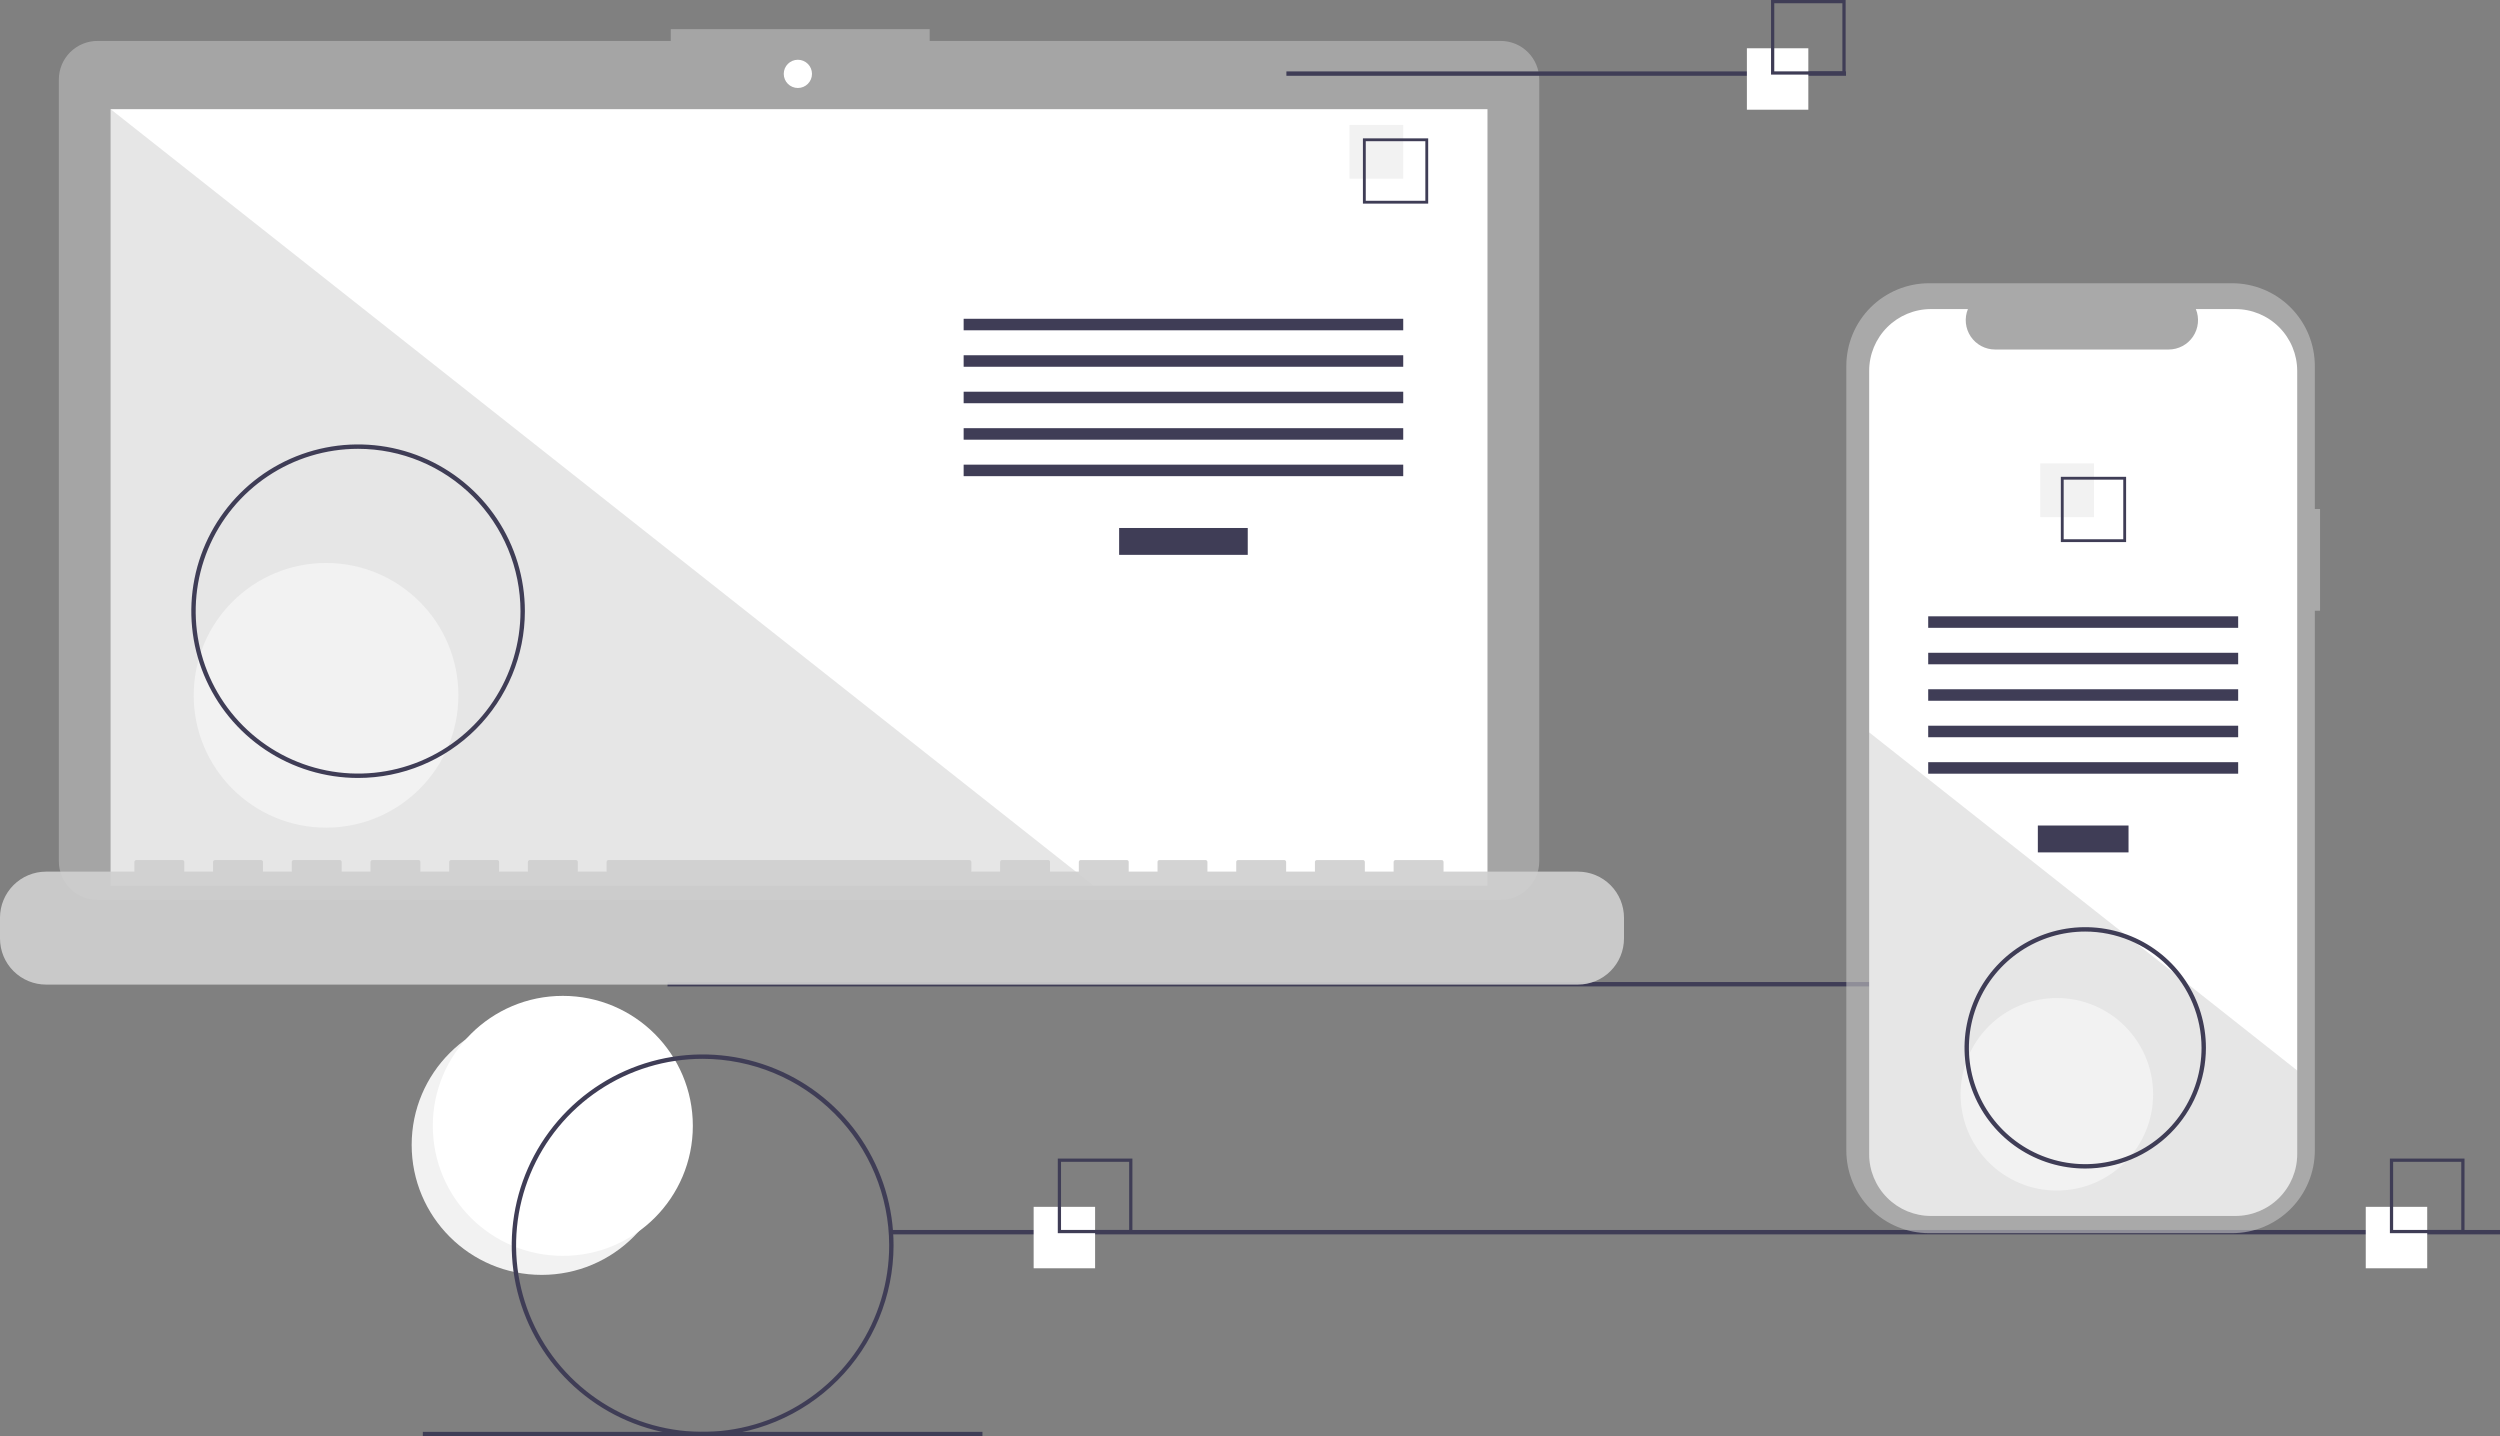 <svg width="745" height="428" viewBox="0 0 745 428" fill="none" xmlns="http://www.w3.org/2000/svg">
<rect x="0" y="0" width="745" height="428" fill="#808080" stroke="none"/>
<g clip-path="url(#clip0)">
<path d="M161.421 379.916C182.819 379.916 200.165 362.572 200.165 341.177C200.165 319.783 182.819 302.439 161.421 302.439C140.023 302.439 122.677 319.783 122.677 341.177C122.677 362.572 140.023 379.916 161.421 379.916Z" fill="#F2F2F2"/>
<path d="M167.721 374.247C189.119 374.247 206.465 356.903 206.465 335.508C206.465 314.113 189.119 296.77 167.721 296.77C146.323 296.77 128.977 314.113 128.977 335.508C128.977 356.903 146.323 374.247 167.721 374.247Z" fill="white"/>
<path d="M678.294 292.645H198.923V293.952H678.294V292.645Z" fill="#3F3D56"/>
<path d="M447.19 12.197H277.043V8.69H199.892V12.197H29.043C27.532 12.197 26.035 12.494 24.639 13.072C23.243 13.651 21.974 14.498 20.905 15.567C19.836 16.636 18.989 17.904 18.41 19.3C17.832 20.696 17.534 22.193 17.534 23.704V256.654C17.534 259.706 18.747 262.633 20.905 264.791C23.064 266.949 25.991 268.162 29.043 268.162H447.19C450.242 268.162 453.169 266.949 455.328 264.791C457.486 262.633 458.699 259.706 458.699 256.654V23.704C458.699 22.193 458.401 20.696 457.823 19.3C457.244 17.904 456.397 16.636 455.328 15.567C454.259 14.498 452.99 13.651 451.594 13.072C450.198 12.494 448.701 12.197 447.19 12.197Z" fill="#BABABA" fill-opacity="0.64"/>
<path d="M443.269 32.533H32.964V263.954H443.269V32.533Z" fill="white"/>
<path d="M237.766 26.222C240.09 26.222 241.974 24.338 241.974 22.014C241.974 19.691 240.09 17.807 237.766 17.807C235.442 17.807 233.558 19.691 233.558 22.014C233.558 24.338 235.442 26.222 237.766 26.222Z" fill="white"/>
<path opacity="0.1" d="M325.929 263.954H32.965V32.534L325.929 263.954Z" fill="black"/>
<path d="M97.165 246.637C118.947 246.637 136.605 228.982 136.605 207.203C136.605 185.424 118.947 167.769 97.165 167.769C75.383 167.769 57.725 185.424 57.725 207.203C57.725 228.982 75.383 246.637 97.165 246.637Z" fill="#F2F2F2"/>
<path d="M371.828 157.34H333.501V165.348H371.828V157.34Z" fill="#3F3D56"/>
<path d="M418.163 94.997H287.166V98.428H418.163V94.997Z" fill="#3F3D56"/>
<path d="M418.163 105.864H287.166V109.296H418.163V105.864Z" fill="#3F3D56"/>
<path d="M418.163 116.731H287.166V120.163H418.163V116.731Z" fill="#3F3D56"/>
<path d="M418.163 127.598H287.166V131.03H418.163V127.598Z" fill="#3F3D56"/>
<path d="M418.163 138.466H287.166V141.897H418.163V138.466Z" fill="#3F3D56"/>
<path d="M418.164 37.228H402.146V53.243H418.164V37.228Z" fill="#F2F2F2"/>
<path d="M425.6 60.679H406.15V41.232H425.6V60.679ZM406.996 59.834H424.754V42.078H406.996V59.834Z" fill="#3F3D56"/>
<path d="M470.219 259.746H430.176V256.862C430.176 256.787 430.162 256.712 430.133 256.643C430.104 256.573 430.062 256.51 430.009 256.457C429.956 256.404 429.893 256.362 429.823 256.333C429.754 256.305 429.68 256.29 429.604 256.29H415.875C415.8 256.29 415.726 256.305 415.656 256.333C415.587 256.362 415.524 256.404 415.471 256.457C415.418 256.51 415.376 256.573 415.347 256.643C415.318 256.712 415.303 256.787 415.303 256.862V259.746H406.723V256.862C406.723 256.787 406.708 256.712 406.679 256.643C406.65 256.573 406.608 256.51 406.555 256.457C406.502 256.404 406.439 256.362 406.37 256.333C406.3 256.305 406.226 256.29 406.151 256.29H392.422C392.346 256.29 392.272 256.305 392.203 256.333C392.133 256.362 392.07 256.404 392.017 256.457C391.964 256.51 391.922 256.573 391.893 256.643C391.864 256.712 391.85 256.787 391.85 256.862V259.746H383.269V256.862C383.269 256.787 383.254 256.712 383.225 256.643C383.197 256.573 383.154 256.51 383.101 256.457C383.048 256.404 382.985 256.362 382.916 256.333C382.846 256.305 382.772 256.29 382.697 256.29H368.968C368.893 256.29 368.818 256.305 368.749 256.333C368.68 256.362 368.616 256.404 368.563 256.457C368.51 256.51 368.468 256.573 368.439 256.643C368.411 256.712 368.396 256.787 368.396 256.862V259.746H359.815V256.862C359.815 256.787 359.8 256.712 359.772 256.643C359.743 256.573 359.701 256.51 359.648 256.457C359.594 256.404 359.531 256.362 359.462 256.333C359.393 256.305 359.318 256.29 359.243 256.29H345.514C345.439 256.29 345.365 256.305 345.295 256.333C345.226 256.362 345.163 256.404 345.11 256.457C345.056 256.51 345.014 256.573 344.986 256.643C344.957 256.712 344.942 256.787 344.942 256.862V259.746H336.361V256.862C336.361 256.787 336.347 256.712 336.318 256.643C336.289 256.573 336.247 256.51 336.194 256.457C336.141 256.404 336.078 256.362 336.008 256.333C335.939 256.305 335.864 256.29 335.789 256.29H322.06C321.985 256.29 321.911 256.305 321.841 256.333C321.772 256.362 321.709 256.404 321.656 256.457C321.603 256.51 321.561 256.573 321.532 256.643C321.503 256.712 321.488 256.787 321.488 256.862V259.746H312.908V256.862C312.908 256.787 312.893 256.712 312.864 256.643C312.835 256.573 312.793 256.51 312.74 256.457C312.687 256.404 312.624 256.362 312.554 256.333C312.485 256.305 312.411 256.29 312.336 256.29H298.607C298.531 256.29 298.457 256.305 298.388 256.333C298.318 256.362 298.255 256.404 298.202 256.457C298.149 256.51 298.107 256.573 298.078 256.643C298.049 256.712 298.034 256.787 298.034 256.862V259.746H289.454V256.862C289.454 256.787 289.439 256.712 289.41 256.643C289.382 256.573 289.339 256.51 289.286 256.457C289.233 256.404 289.17 256.362 289.101 256.333C289.031 256.305 288.957 256.29 288.882 256.29H181.338C181.263 256.29 181.188 256.305 181.119 256.333C181.049 256.362 180.986 256.404 180.933 256.457C180.88 256.51 180.838 256.573 180.809 256.643C180.78 256.712 180.766 256.787 180.766 256.862V259.746H172.185V256.862C172.185 256.787 172.17 256.712 172.141 256.643C172.113 256.573 172.071 256.51 172.017 256.457C171.964 256.404 171.901 256.362 171.832 256.333C171.762 256.305 171.688 256.29 171.613 256.29H157.884C157.809 256.29 157.734 256.305 157.665 256.333C157.596 256.362 157.533 256.404 157.479 256.457C157.426 256.51 157.384 256.573 157.355 256.643C157.327 256.712 157.312 256.787 157.312 256.862V259.746H148.731V256.862C148.731 256.787 148.716 256.712 148.688 256.643C148.659 256.573 148.617 256.51 148.564 256.457C148.511 256.404 148.447 256.362 148.378 256.333C148.309 256.305 148.234 256.29 148.159 256.29H134.43C134.355 256.29 134.281 256.305 134.211 256.333C134.142 256.362 134.079 256.404 134.026 256.457C133.973 256.51 133.93 256.573 133.902 256.643C133.873 256.712 133.858 256.787 133.858 256.862V259.746H125.277V256.862C125.277 256.787 125.263 256.712 125.234 256.643C125.205 256.573 125.163 256.51 125.11 256.457C125.057 256.404 124.994 256.362 124.924 256.333C124.855 256.305 124.781 256.29 124.705 256.29H110.976C110.901 256.29 110.827 256.305 110.757 256.333C110.688 256.362 110.625 256.404 110.572 256.457C110.519 256.51 110.477 256.573 110.448 256.643C110.419 256.712 110.404 256.787 110.404 256.862V259.746H101.824V256.862C101.824 256.787 101.809 256.712 101.78 256.643C101.751 256.573 101.709 256.51 101.656 256.457C101.603 256.404 101.54 256.362 101.471 256.333C101.401 256.305 101.327 256.29 101.252 256.29H87.523C87.448 256.29 87.373 256.305 87.304 256.333C87.234 256.362 87.171 256.404 87.118 256.457C87.065 256.51 87.023 256.573 86.994 256.643C86.965 256.712 86.951 256.787 86.951 256.862V259.746H78.37V256.862C78.37 256.787 78.355 256.712 78.326 256.643C78.298 256.573 78.255 256.51 78.202 256.457C78.149 256.404 78.086 256.362 78.017 256.333C77.947 256.305 77.873 256.29 77.798 256.29H64.069C63.994 256.29 63.919 256.305 63.85 256.333C63.781 256.362 63.717 256.404 63.664 256.457C63.611 256.51 63.569 256.573 63.54 256.643C63.512 256.712 63.497 256.787 63.497 256.862V259.746H54.916V256.862C54.916 256.787 54.901 256.712 54.873 256.643C54.844 256.573 54.802 256.51 54.749 256.457C54.696 256.404 54.632 256.362 54.563 256.333C54.494 256.305 54.419 256.29 54.344 256.29H40.615C40.54 256.29 40.466 256.305 40.396 256.333C40.327 256.362 40.264 256.404 40.211 256.457C40.157 256.51 40.115 256.573 40.087 256.643C40.058 256.712 40.043 256.787 40.043 256.862V259.746H13.729C10.088 259.746 6.596 261.193 4.021 263.767C1.446 266.341 3.46894e-06 269.833 0 273.473V279.681C1.04068e-05 283.321 1.446 286.813 4.021 289.387C6.596 291.961 10.088 293.408 13.729 293.408H470.219C473.861 293.408 477.353 291.961 479.927 289.387C482.502 286.813 483.948 283.321 483.948 279.681V273.473C483.948 269.833 482.502 266.341 479.927 263.767C477.353 261.193 473.861 259.746 470.219 259.746Z" fill="#CFCFCF" fill-opacity="0.92"/>
<path d="M106.712 231.833C96.881 231.833 87.272 228.918 79.098 223.457C70.925 217.997 64.554 210.235 60.792 201.155C57.03 192.074 56.046 182.082 57.964 172.442C59.882 162.802 64.615 153.947 71.566 146.997C78.517 140.047 87.374 135.314 97.015 133.396C106.656 131.479 116.65 132.463 125.732 136.224C134.814 139.985 142.577 146.355 148.038 154.528C153.499 162.7 156.414 172.308 156.414 182.137C156.4 195.313 151.158 207.944 141.84 217.261C132.522 226.577 119.889 231.818 106.712 231.833ZM106.712 133.749C97.14 133.749 87.783 136.587 79.825 141.904C71.866 147.221 65.663 154.778 62.001 163.62C58.338 172.461 57.379 182.191 59.247 191.577C61.114 200.963 65.723 209.585 72.491 216.352C79.259 223.12 87.883 227.728 97.27 229.595C106.658 231.462 116.389 230.504 125.232 226.842C134.075 223.179 141.633 216.977 146.95 209.02C152.268 201.063 155.106 191.707 155.106 182.137C155.092 169.308 149.989 157.009 140.916 147.938C131.843 138.866 119.542 133.764 106.712 133.749Z" fill="#3F3D56"/>
<path d="M550.112 21.28H383.347V22.587H550.112V21.28Z" fill="#3F3D56"/>
<path d="M745 366.534H265.63V367.842H745V366.534Z" fill="#3F3D56"/>
<path d="M292.77 426.692H126.004V428H292.77V426.692Z" fill="#3F3D56"/>
<path d="M326.338 359.64H308.026V377.949H326.338V359.64Z" fill="white"/>
<path d="M337.456 367.487H315.221V345.255H337.456V367.487ZM316.187 366.52H336.489V346.221H316.187V366.52Z" fill="#3F3D56"/>
<path d="M538.883 14.386H520.572V32.695H538.883V14.386Z" fill="white"/>
<path d="M550.001 22.232H527.766V0H550.001V22.232ZM528.732 21.266H549.034V0.967H528.732V21.266Z" fill="#3F3D56"/>
<path d="M723.307 359.64H704.995V377.949H723.307V359.64Z" fill="white"/>
<path d="M734.424 367.487H712.189V345.255H734.424V367.487ZM713.156 366.52H733.458V346.221H713.156V366.52Z" fill="#3F3D56"/>
<path d="M691.374 151.675H689.818V109.067C689.818 105.828 689.18 102.622 687.941 99.63C686.701 96.638 684.884 93.919 682.594 91.629C680.304 89.339 677.585 87.523 674.592 86.283C671.6 85.044 668.393 84.406 665.154 84.406H574.869C571.63 84.406 568.423 85.044 565.43 86.283C562.438 87.523 559.719 89.339 557.429 91.629C555.138 93.919 553.322 96.638 552.082 99.63C550.843 102.622 550.205 105.828 550.205 109.067V342.821C550.205 346.059 550.843 349.266 552.082 352.258C553.322 355.25 555.138 357.969 557.429 360.259C559.719 362.548 562.438 364.365 565.43 365.604C568.423 366.844 571.63 367.481 574.869 367.481H665.154C668.393 367.481 671.6 366.844 674.592 365.604C677.585 364.365 680.304 362.548 682.594 360.258C684.884 357.969 686.701 355.25 687.941 352.258C689.18 349.266 689.818 346.059 689.818 342.821V182.005H691.374V151.675Z" fill="#C6C6C6" fill-opacity="0.59"/>
<path d="M684.566 110.516V343.929C684.567 348.814 682.627 353.498 679.173 356.953C675.719 360.407 671.035 362.348 666.15 362.349H575.429C570.544 362.348 565.859 360.407 562.405 356.953C558.952 353.498 557.012 348.814 557.013 343.929V110.516C557.013 105.633 558.954 100.95 562.407 97.496C565.861 94.043 570.545 92.103 575.429 92.103H586.435C585.894 93.431 585.687 94.872 585.834 96.299C585.98 97.727 586.476 99.096 587.276 100.286C588.077 101.477 589.158 102.452 590.424 103.127C591.691 103.801 593.104 104.154 594.538 104.154H646.262C647.697 104.154 649.11 103.801 650.376 103.127C651.642 102.452 652.723 101.477 653.524 100.286C654.325 99.096 654.82 97.727 654.966 96.299C655.113 94.872 654.907 93.431 654.365 92.103H666.15C671.034 92.103 675.718 94.043 679.171 97.496C682.625 100.95 684.565 105.633 684.566 110.516Z" fill="white"/>
<path d="M634.302 246.005H607.276V254.013H634.302V246.005Z" fill="#3F3D56"/>
<path d="M666.973 183.662H574.604V187.093H666.973V183.662Z" fill="#3F3D56"/>
<path d="M666.973 194.529H574.604V197.961H666.973V194.529Z" fill="#3F3D56"/>
<path d="M666.973 205.396H574.604V208.828H666.973V205.396Z" fill="#3F3D56"/>
<path d="M666.973 216.263H574.604V219.695H666.973V216.263Z" fill="#3F3D56"/>
<path d="M666.973 227.131H574.604V230.562H666.973V227.131Z" fill="#3F3D56"/>
<path d="M624.016 138.088H607.999V154.103H624.016V138.088Z" fill="#F2F2F2"/>
<path d="M614.13 142.093V161.539H633.579V142.093H614.13ZM632.736 160.696H614.974V142.936H632.736V160.696Z" fill="#3F3D56"/>
<path opacity="0.1" d="M684.566 319.003V343.929C684.567 348.814 682.627 353.498 679.173 356.953C675.719 360.407 671.035 362.348 666.15 362.349H575.429C570.544 362.348 565.859 360.407 562.405 356.953C558.952 353.498 557.012 348.814 557.013 343.929V218.245L633.444 278.619L634.752 279.652L648.969 290.879L650.297 291.932L684.566 319.003Z" fill="black"/>
<path d="M612.941 354.785C628.786 354.785 641.63 341.942 641.63 326.1C641.63 310.258 628.786 297.415 612.941 297.415C597.097 297.415 584.252 310.258 584.252 326.1C584.252 341.942 597.097 354.785 612.941 354.785Z" fill="#F2F2F2"/>
<path d="M209.387 428C198.134 428 187.133 424.664 177.777 418.413C168.42 412.162 161.128 403.277 156.821 392.882C152.515 382.487 151.388 371.048 153.584 360.013C155.779 348.978 161.198 338.841 169.155 330.885C177.112 322.929 187.25 317.511 198.287 315.316C209.324 313.121 220.764 314.248 231.16 318.553C241.557 322.859 250.443 330.151 256.695 339.506C262.947 348.861 266.284 359.86 266.284 371.111C266.267 386.194 260.267 400.654 249.6 411.319C238.934 421.984 224.472 427.983 209.387 428ZM209.387 315.531C198.393 315.531 187.645 318.791 178.504 324.898C169.362 331.005 162.237 339.686 158.03 349.842C153.822 359.998 152.721 371.173 154.866 381.955C157.011 392.736 162.306 402.64 170.08 410.413C177.854 418.186 187.759 423.48 198.542 425.624C209.325 427.769 220.502 426.668 230.66 422.461C240.817 418.255 249.499 411.131 255.607 401.991C261.715 392.85 264.976 382.104 264.976 371.111C264.959 356.376 259.097 342.248 248.676 331.828C238.254 321.409 224.125 315.547 209.387 315.531Z" fill="#3F3D56"/>
<path d="M621.397 348.225C614.283 348.225 607.329 346.116 601.414 342.164C595.499 338.212 590.889 332.596 588.166 326.024C585.444 319.453 584.731 312.221 586.119 305.245C587.507 298.269 590.933 291.861 595.963 286.831C600.994 281.801 607.403 278.376 614.38 276.988C621.357 275.601 628.59 276.313 635.162 279.035C641.735 281.757 647.352 286.367 651.305 292.281C655.257 298.195 657.367 305.148 657.367 312.261C657.356 321.796 653.563 330.938 646.819 337.68C640.076 344.422 630.934 348.215 621.397 348.225ZM621.397 277.605C614.542 277.605 607.841 279.638 602.141 283.446C596.441 287.254 591.998 292.666 589.375 298.999C586.751 305.332 586.065 312.3 587.402 319.022C588.74 325.745 592.041 331.92 596.888 336.767C601.736 341.614 607.912 344.914 614.635 346.252C621.359 347.589 628.328 346.903 634.662 344.279C640.995 341.656 646.408 337.214 650.217 331.515C654.026 325.816 656.059 319.116 656.059 312.261C656.048 303.073 652.393 294.264 645.895 287.767C639.397 281.27 630.587 277.615 621.397 277.605Z" fill="#3F3D56"/>
</g>
<defs>
<clipPath id="clip0">
<rect width="745" height="428" fill="white"/>
</clipPath>
</defs>
</svg>

